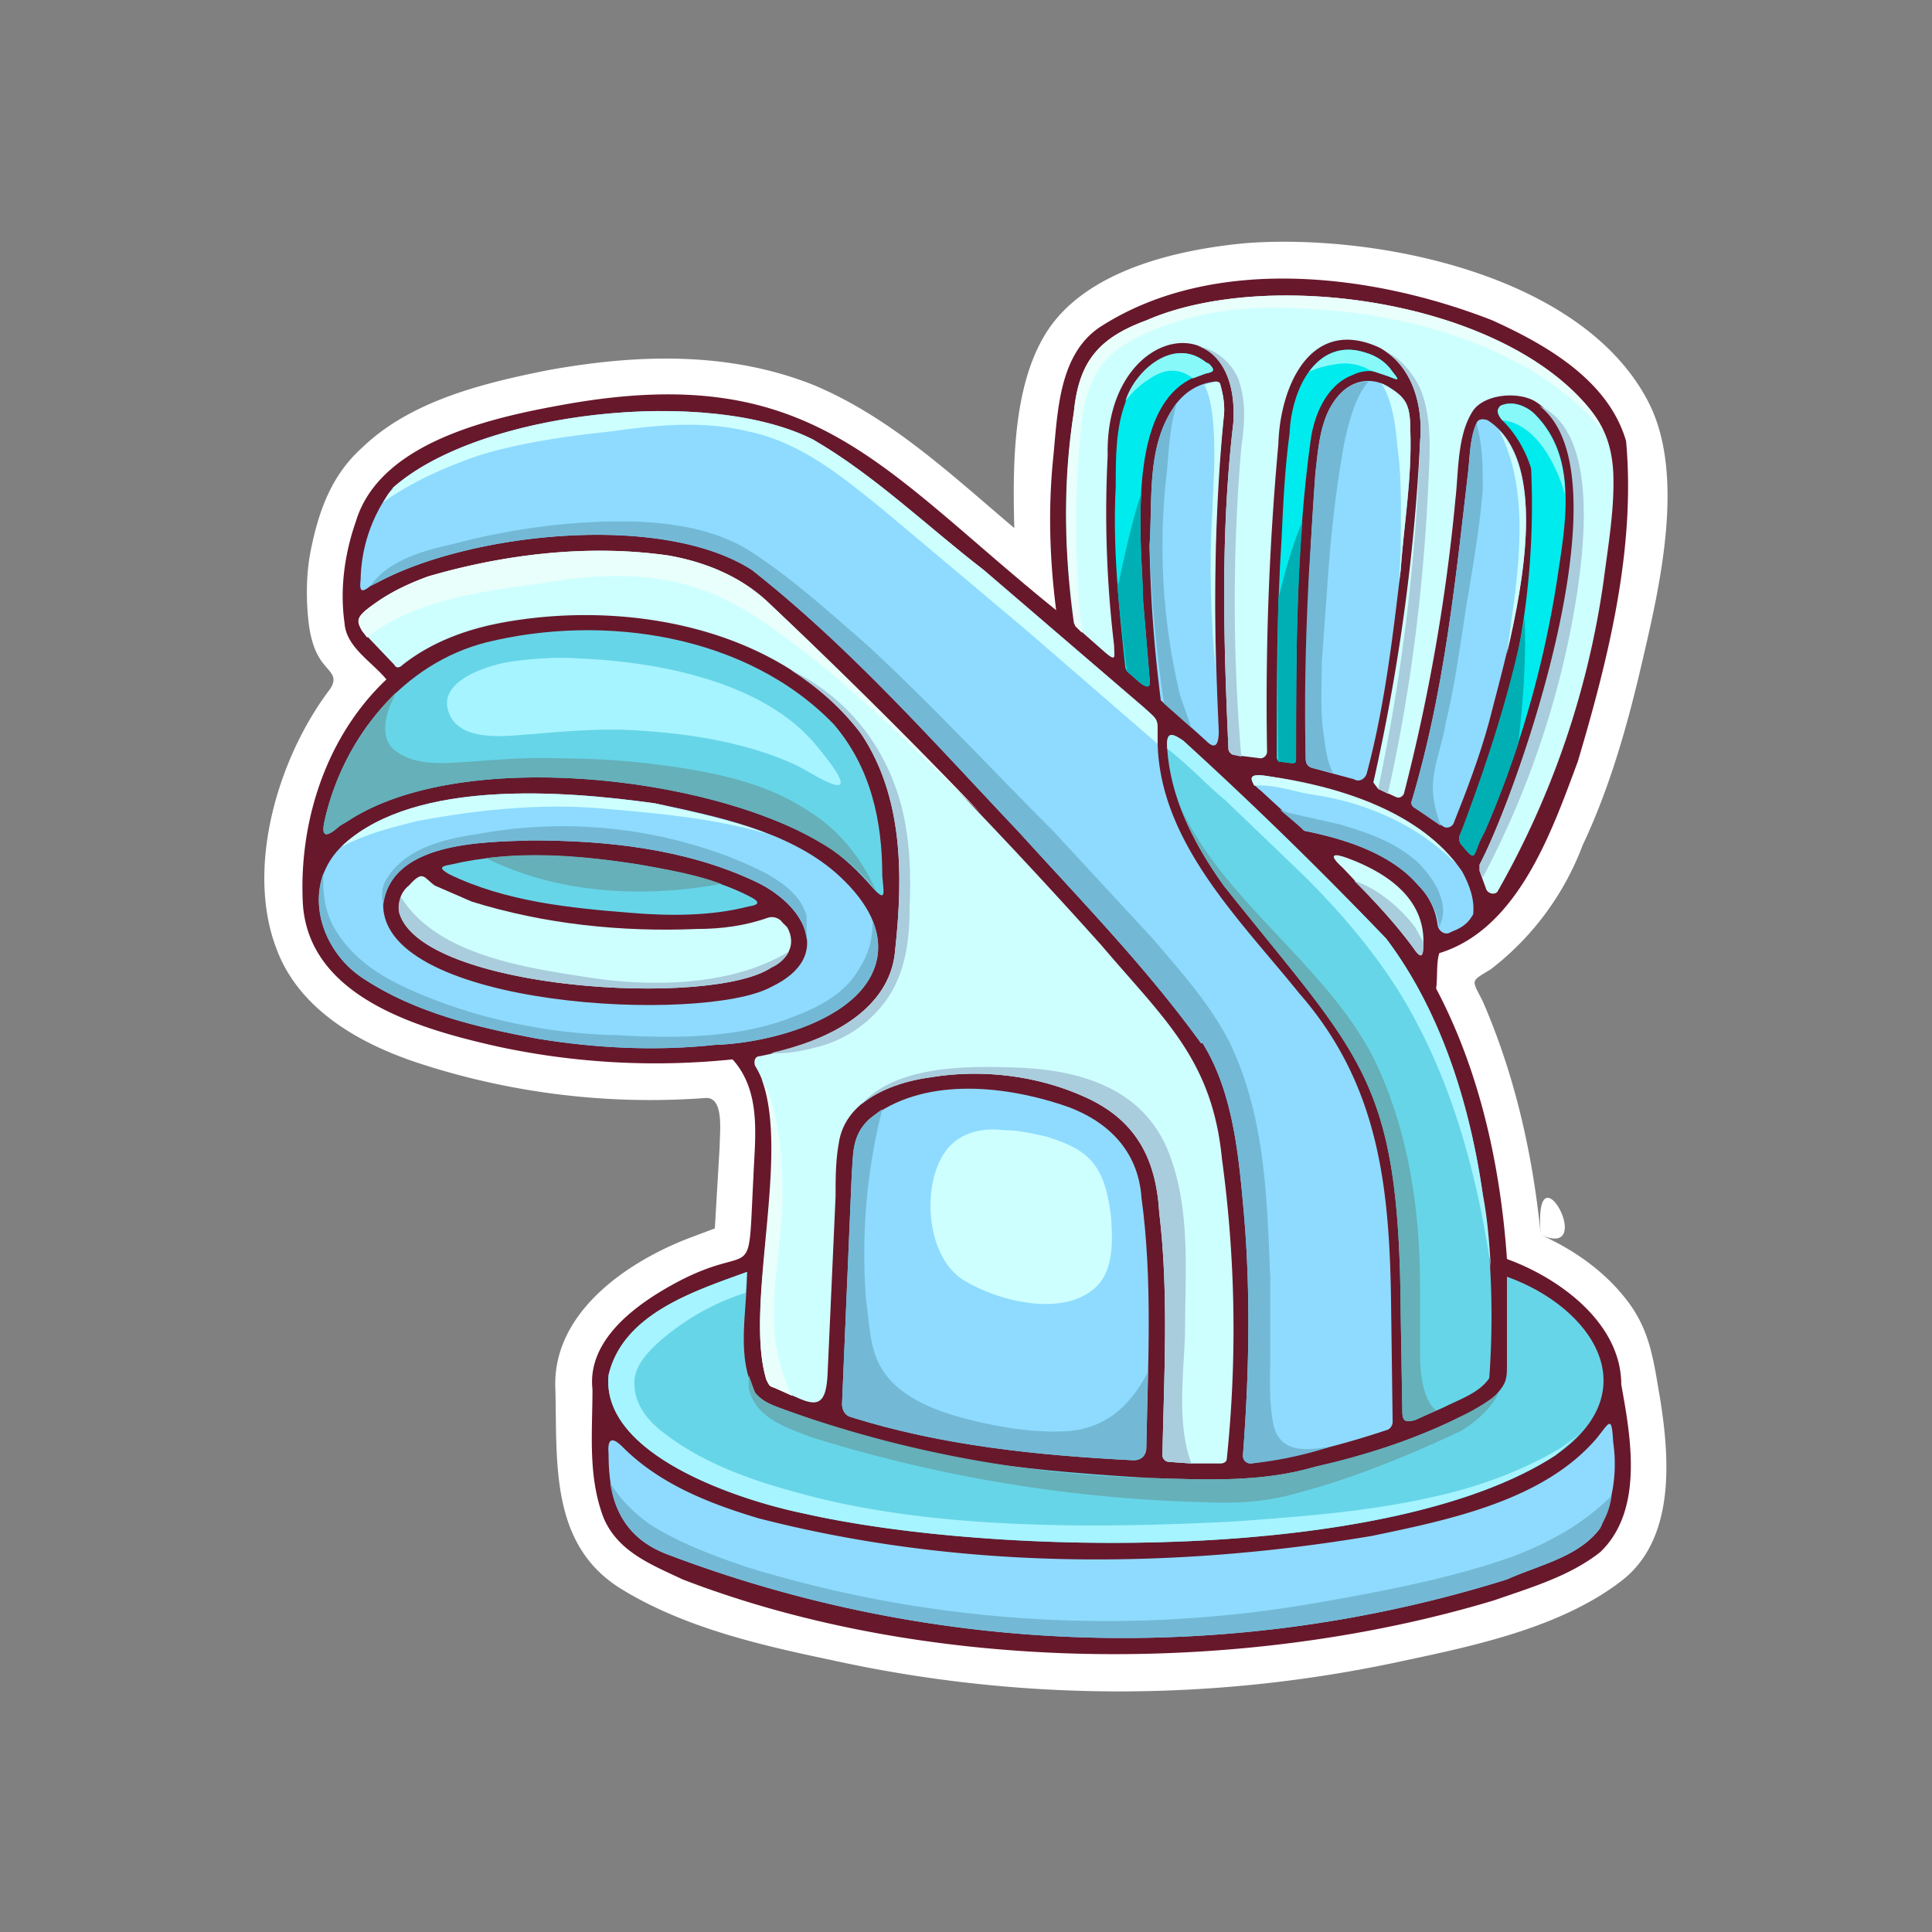 <svg xmlns="http://www.w3.org/2000/svg" viewBox="0 0 1200 1200">
  <rect x="0" y="0" width="1200" height="1200" fill="#808080" stroke="none"/>
  <path fill="#fff" d="M957 767c-5-50-16-99-36-145-7-14-8-12 5-20a175 175 0 0 0 57-77c17-36 28-75 37-114 11-47 27-116 4-161-41-80-170-105-250-99-43 4-101 17-125 57-20 33-20 82-19 120-39-33-77-69-125-89-53-21-110-19-165-9-40 8-85 19-115 48-19 17-27 39-32 64-3 15-3 32-1 47 1 7 3 14 6 19 5 9 13 11 7 20-32 42-53 111-33 162 14 37 51 58 87 70a463 463 0 0 0 179 22c12-1 9 21 9 30l-2 34-1 17-16 6c-39 15-86 47-83 95 1 46-3 96 41 123 39 24 87 35 130 44a830 830 0 0 0 349 2c47-10 103-21 142-51 34-26 30-77 24-114-4-23-6-42-21-61-14-18-33-31-53-40-5-59 36 16 0 0z"/>
  <path fill="#68182b" d="M1007 860c0-38-38-66-71-78-4-58-17-117-44-168 1-7 0-16 2-22 49-15 70-76 86-119 19-64 36-132 30-199-11-38-50-60-83-75-74-29-172-41-242 3-28 17-28 55-31 84-3 31-2 62 2 93-109-88-151-155-304-128-45 8-116 23-131 73-7 20-10 42-7 63 1 15 17 24 26 35-37 35-54 87-52 137 2 60 72 80 121 91a465 465 0 0 0 146 8c18 20 14 48 13 72-4 77 3 35-59 73-21 13-44 33-41 60 0 27-3 54 7 80 9 21 30 29 49 38 153 59 348 60 504 13 23-8 47-15 66-30 27-26 19-71 13-104z"/>
  <path fill="#8edbff" d="M519 542c-30-26-74-35-112-43-57-8-148-15-193 25-28 25-16 66 12 84 32 21 70 30 107 37 36 6 74 8 111 4 35-1 95-17 101-55 3-19-9-37-26-52zm-40 71c-42 23-241 13-241-51 5-39 61-39 92-40 46 0 95 5 138 25 31 14 51 47 11 66z"/>
  <path fill="#67d5e8" d="M397 537c23 4 48 9 69 20 6 3 6 5-1 6-23 6-49 6-73 4-38-3-78-7-113-24-7-4-5-5 1-6 38-9 78-6 117 0z"/>
  <path fill="#ceffff" d="M479 601c-37 25-217 14-231-34-1-7 1-13 6-17 9-10 9-5 16 0l23 10c45 14 93 19 140 17 15 0 30-2 44-7 3-1 7 0 9 3l3 3c6 11 0 20-10 25z"/>
  <path fill="#67d5e8" d="M921 742a529 529 0 0 1 4 114c-6 9-18 13-28 18l-18 8c-7 2-8 0-8-6l-1-60c-1-147-24-158-110-266-18-25-33-54-35-85-1-12 4-9 10-4a2563 2563 0 0 1 126 122c34 45 52 103 60 159z"/>
  <path fill="#00ebed" d="m700 417-1-2c-4-38-8-75-6-113 0-18 0-36 6-52 6-20 30-41 50-25l2 1c4 4 3 5-2 6-51 12-40 101-39 141l4 48c1 6-1 7-6 3l-8-7z"/>
  <path fill="#8edbff" d="M760 260c-7 64-6 129-3 194 0 13-5 9-8 6a3770 3770 0 0 0-28-25 870 870 0 0 1-7-96c2-29-2-61 15-86 6-9 15-15 26-16 2 0 3 1 3 2 2 7 3 14 2 21z"/>
  <path fill="#ceffff" d="M878 589c-13-18-29-34-44-50-10-9-5-9 3-6 27 10 49 27 47 55 0 7-2 7-6 1z"/>
  <path fill="#8edbff" d="M901 579c-3 2-7 0-8-4-1-9-5-18-12-25-17-20-46-29-71-34l-2-2-25-23c-3-2-13-12 4-9 45 7 95 22 121 59 5 9 8 18 7 27l-2 3c-3 4-7 6-12 8z"/>
  <path fill="#00ebed" d="M796 335c1-22 2-44 5-66 1-26 16-60 47-50 7 2 13 6 17 12 5 6 3 5-2 3-7-4-15-5-23-1-16 6-24 25-26 41-9 65-9 132-9 198 0 2-1 2-3 2l-8-1-1-2c0-45 0-91 3-136z"/>
  <path fill="#8edbff" d="m841 484-26-7c-3-1-4-3-4-6a2242 2242 0 0 1 6-177c2-17 3-37 16-50 10-10 23-9 32-2 9 6 11 11 11 26 1 29-4 58-6 86-5 42-10 85-21 126-1 4-5 6-8 4z"/>
  <path fill="#00ebed" d="M907 518a491 491 0 0 0 44-227c-3-10-9-21-17-29-5-5-4-8-2-10 9-4 18 2 21 5 28 27 19 70 14 104a644 644 0 0 1-45 156c-8 14-4 20-14 8-2-2-2-5-1-7z"/>
  <path fill="#8edbff" d="M917 263c1-3 4-3 7-2 47 30 12 143 1 187-6 22-14 43-22 63-1 3-5 4-7 2l-17-11c-2-1-3-3-2-5 20-67 27-136 35-205 1-9 1-20 5-29z"/>
  <path fill="#ceffff" d="m668 389-1-2c-6-43-7-88 0-131 3-31 15-46 45-57 73-32 214-14 272 51 12 13 17 26 18 43 1 22-3 45-6 68a542 542 0 0 1-66 193c-2 2-6 1-7-2l-4-11v-4c25-47 96-251 34-288-11-6-31-4-38 6-10 15-9 38-11 55a1168 1168 0 0 1-32 183c-1 2-3 3-5 2l-11-5-3-4a1235 1235 0 0 0 29-211c2-23-4-47-25-59-43-20-62 24-63 60a1758 1758 0 0 0-7 191c0 2-2 4-4 4l-16-2c-2 0-4-2-4-4-3-67-5-134 3-202 5-76-80-62-78 20a694 694 0 0 0 4 118c0 7 2 11-7 3l-17-15z"/>
  <path fill="#8edbff" d="M244 303c54-48 196-63 261-30 38 22 71 54 106 81l99 85c10 9 9 7 9 20 0 63 51 112 88 158 49 56 56 119 57 191l1 75c0 2-1 4-3 5a532 532 0 0 1-85 21c-3 0-5-2-5-5 4-52 5-105 0-157-3-33-7-70-25-99h-1c-34-47-74-88-113-131-53-56-105-115-166-163-56-36-174-23-231 7l-6 3c-5 4-7 4-6-4a96 96 0 0 1 20-57z"/>
  <path fill="#67d5e8" d="M302 399c73-18 162-5 216 51 23 27 30 60 30 94 1 12 3 18-9 4-9-10-19-19-30-25-69-41-223-59-293-13l-5 3c-9 8-12 7-9-5 12-51 49-96 100-109z"/>
  <path fill="#ceffff" d="M469 662c-1-3 0-6 3-6 36-7 81-26 84-66 5-46 5-95-21-134-49-65-142-83-219-70-24 4-47 12-66 27-2 2-4 2-5 0l-20-21c-4-7-4-9 9-18 10-7 21-12 32-16 48-14 100-20 149-13 23 4 45 13 62 29a3680 3680 0 0 1 207 213c39 46 69 71 75 133a781 781 0 0 1 3 186c0 2-2 3-4 3h-18l-14-1c-2 0-4-2-4-4 1-50 4-101-2-151-2-34-15-58-47-72-29-13-63-17-94-12-24 3-54 14-58 41-2 11-2 22-2 33l-5 111c-1 18-6 20-19 14l-14-6c-3-1-3-1-5-5-15-49 20-152-7-195z"/>
  <path fill="#8edbff" d="M704 907c-59-3-119-9-176-27-3-1-5-4-5-8l6-142c1-13 0-24 10-34l1-1c33-26 82-21 119-9 28 9 48 28 50 58 7 51 4 104 3 155 0 5-3 8-8 8z"/>
  <path fill="#67d5e8" d="M378 854c9-38 53-52 86-64 0 25-7 53 5 75 4 5 9 7 14 9l33 12c64 22 131 28 198 32 34 1 69 3 103-7 31-7 62-17 90-31 9-4 19-9 25-17 4-5 4-9 4-15v-55c53 19 88 71 30 111-103 67-348 63-467 36-39-8-126-36-121-86z"/>
  <path fill="#8edbff" d="M994 949c-13 18-38 23-58 32a798 798 0 0 1-520-15c-31-11-38-35-38-63-1-12 4-9 9-4 23 23 54 35 84 44 124 32 256 32 381 11 48-10 107-22 140-61 8-10 9-14 10 3a92 92 0 0 1-8 53z"/>
  <path fill="#65b0b9" d="M509 523a122 122 0 0 1 35 30c-9-20-23-38-43-50-29-19-66-25-100-29-18-2-36-3-55-3-23-1-47 2-70 3-11 0-23-1-32-9-7-7-5-18-2-26l4-9c-21 21-37 48-44 78-3 12 0 13 9 5l5-3c70-46 224-28 293 13zm251 27c86 108 109 119 110 266l1 60c0 6 1 8 8 6l13-6c-9-7-10-26-10-36v-41c0-47-7-95-27-138-28-59-93-99-121-158 6 17 16 32 26 47z"/>
  <path fill="#65b0b9" d="M807 927c34-9 68-23 100-38 10-6 19-14 24-24-7 6-16 11-24 15-28 14-59 24-90 31-34 10-69 8-103 7a732 732 0 0 1-231-44c-5-2-10-4-14-9l-4-11v8c4 19 24 25 40 31a893 893 0 0 0 242 40c21 1 40 0 60-6zM448 549c-16-6-34-9-51-12-31-5-64-8-95-4 44 22 97 25 146 16z"/>
  <path fill="#a6f4ff" d="M360 409c-14-1-29 0-43 2-13 2-43 11-39 29 5 22 37 17 52 16 24-2 47-4 70-2 31 2 67 8 96 22 13 7 45 28 11-13-33-40-99-52-147-54zm610 490c-25 15-53 25-81 31-40 9-81 12-122 15-58 3-116 4-174-1-33-3-66-8-98-17-30-8-60-19-84-38-9-7-17-17-17-30 0-11 9-20 17-27a151 151 0 0 1 52-29l1-13c-33 12-77 26-86 64-5 50 82 78 121 86 119 27 364 31 467-36l15-13-11 8zM810 544c22 22 42 45 59 72 32 52 48 111 57 171-1-15-2-30-5-45-8-56-26-114-60-159a2563 2563 0 0 0-126-123c-6-4-11-7-10 5 13 10 24 22 36 32l49 47z"/>
  <g fill="#73b9d5">
    <path d="M994 949v-1c4-6 6-12 7-19-17 17-38 29-62 38-37 13-78 21-118 28a761 761 0 0 1-355-21c-21-7-43-15-62-27-10-7-19-16-25-26 3 20 13 36 37 45a798 798 0 0 0 520 15c20-9 45-14 58-32zM226 608c32 21 70 30 107 37 36 6 74 8 111 4 35-1 95-17 101-55 1-7 0-15-3-22 0 10-2 20-8 29-8 15-24 24-40 30-34 14-74 14-110 12-46-1-92-11-133-30-17-8-33-19-43-36-6-10-8-23-7-35-9 24 3 52 25 66zm505-358-2 3c-17 25-13 57-15 86a870 870 0 0 0 9 98l17 15-7-20a397 397 0 0 1-8-141c1-14 2-27 6-41zM548 689a78 78 0 0 0-9 7c-10 10-9 21-10 34l-6 142c0 4 2 7 5 8 57 18 117 24 176 27 5 0 8-3 8-8l1-47c-10 20-26 36-52 37-20 1-43-3-62-8s-42-14-52-32c-7-12-7-28-9-41a365 365 0 0 1 10-119z"/>
    <path d="m230 364 6-3c57-30 175-43 231-7 61 48 113 107 166 163 39 43 79 84 113 131h1c18 29 22 66 25 99 5 52 4 105 0 157 0 3 2 5 5 5a239 239 0 0 0 48-10h-2c-13 2-28 3-32-14-3-14-2-31-2-45v-46c-2-49-3-100-25-146-12-24-31-45-48-65l-62-67c-38-38-75-78-115-115-23-20-46-41-72-58s-61-20-92-19c-32 1-64 6-94 14-18 4-40 10-51 26zm603-120c-13 13-14 33-16 50l-4 62c-2 39-3 77-2 115 0 3 1 5 4 6l13 3c-4-7-5-18-6-25-2-14-1-29-1-44l4-55c2-27 5-54 10-81 2-9 6-28 15-38-6 0-12 2-17 7z"/>
    <path d="M501 569c-5-19-29-29-46-36a290 290 0 0 0-158-15c-21 3-47 9-58 30-2 4-2 9-1 14 5-39 62-39 92-40 46 0 95 5 138 25 18 8 32 22 33 37v-15zm380-33c-14-13-32-19-49-24l-31-7-6-2 13 11 2 2c25 5 54 14 71 34a46 46 0 0 1 13 26l1-3c5-13-5-28-14-37zm-4-39c-1 2 0 4 2 5l16 11c-3-8-5-16-5-24 0-13 6-27 8-40 6-25 9-49 13-74 4-24 8-47 10-71 0-13 0-28-4-41-4 9-4 20-5 29-8 69-15 138-35 205z"/>
  </g>
  <path fill="#ceffff" d="M690 755c-4-32-14-41-40-49-9-2-17-4-26-4-15-2-30 2-38 15-14 22-10 66 14 79 22 13 64 23 83 1 9-11 8-29 7-42zm97-273c-12-2-10 2-8 6 11-1 23 3 33 5 14 2 27 5 40 10 21 8 38 19 53 34-26-34-75-49-118-55zm144-215c16 31 14 68 10 102l-5 37c11-47 22-111-5-139zm-62 95 1-8c2-28 7-57 6-86 0-15-2-20-11-26l-7-4c7 11 9 27 10 40 3 21 2 43 2 64l-1 20zM760 260c1-7 0-14-2-21 0-1-1-2-3-2l-7 2c10 18 5 69 5 79-2 32-1 65 2 98-1-52 0-104 5-156zm-463 23c26-8 54-12 82-15 29-4 57-7 86 0 33 7 58 28 84 49l88 74 82 71v-3c0-13 1-11-9-20l-99-85c-35-27-68-59-106-81-65-33-207-18-261 30v1c-3 2-4 5-6 8 18-13 39-22 59-29zm-38 227c37-7 76-11 113-8 35 3 71 6 105 16-23-9-48-14-70-19-57-8-148-15-193 25l-2 2c15-8 31-12 47-16z"/>
  <path fill="#00afb3" d="M947 384c-9 48-26 97-40 134-1 2-1 5 1 7 10 12 6 6 14-8 8-18 15-37 21-55 3-26 5-52 4-78zm-237-11c0-17-3-42-1-67-6 18-10 37-14 55l-1 3a1293 1293 0 0 0 6 53l8 7c5 4 7 3 6-3l-4-48zm84 100 8 1c2 0 3 0 3-2 0-49 0-99 4-148-7 16-11 32-15 48a2704 2704 0 0 0 0 101z"/>
  <path fill="#88f9f9" d="M749 225c-20-16-44 5-50 24 4-5 9-10 14-13 11-8 20-7 28-1l8-3c5-1 6-2 2-6l-2-1zm204 32c-3-3-12-9-21-5-2 2-3 4 1 9 21 2 34 28 39 46 0-18-5-36-19-50zm-90-23c5 2 7 3 2-3-4-6-10-10-17-12-15-5-27 1-35 12 6-3 12-4 18-5 8-1 15 1 20 4l12 4z"/>
  <path fill="#a9cddd" d="M979 372c5-32 14-104-23-120 56 42-13 239-37 285v4l2 4a562 562 0 0 0 58-173zM744 215c13 4 24 20 22 48-8 68-6 135-3 202 0 2 2 4 4 4l4 1a1134 1134 0 0 1 0-192c2-14 3-27-1-40-3-11-14-21-26-23zm97 332c13 13 26 27 37 42 4 6 6 6 6-1v-3l-5-9c-9-12-23-24-38-29zm41-306c-5-10-12-18-20-22 16 12 22 35 20 55a1235 1235 0 0 1-26 216l6 3c14-62 22-126 25-189 1-21 3-44-5-63zM479 601c5-2 9-6 11-10-36 22-87 22-125 16-39-6-94-14-116-50-1 3-2 6-1 10 14 48 194 59 231 34z"/>
  <path fill="#a9cddd" d="M509 650c18-5 33-16 43-31 11-17 13-37 13-56 1-21 0-42-5-62-10-38-34-68-69-85 17 11 32 24 44 40 26 39 26 88 21 134-3 38-42 56-77 64 11 1 22-2 30-4zm217 258 14 1c-9-24-5-54-4-79 0-38 4-78-10-114-16-41-57-52-97-53-29-1-73-1-94 23 12-10 29-15 44-17 31-5 65-1 94 12 32 14 45 38 47 72 6 50 3 101 2 151 0 2 2 4 4 4z"/>
  <path fill="#e9fffb" d="M984 250c-58-65-199-83-272-51-30 11-42 26-45 57a431 431 0 0 0 1 133l4 4a630 630 0 0 1-1-123c1-13 3-26 10-38 10-19 36-28 56-34 25-7 51-8 77-6 64 3 140 25 182 76-3-7-7-12-12-18zM429 364c28 8 53 27 76 45 37 30 70 63 104 96a3532 3532 0 0 0-132-131c-17-16-39-25-62-29-49-7-101-1-149 13-11 4-22 9-32 16-13 9-13 11-9 18l3 4c30-24 74-29 110-34 30-5 61-7 91 2zm47 493c2 4 2 4 5 5l11 5c-6-12-10-27-11-40-2-28 5-57 5-86 0-16-1-33-5-50-1-6-4-14-8-21 18 48-11 141 3 187z"/>
</svg>
